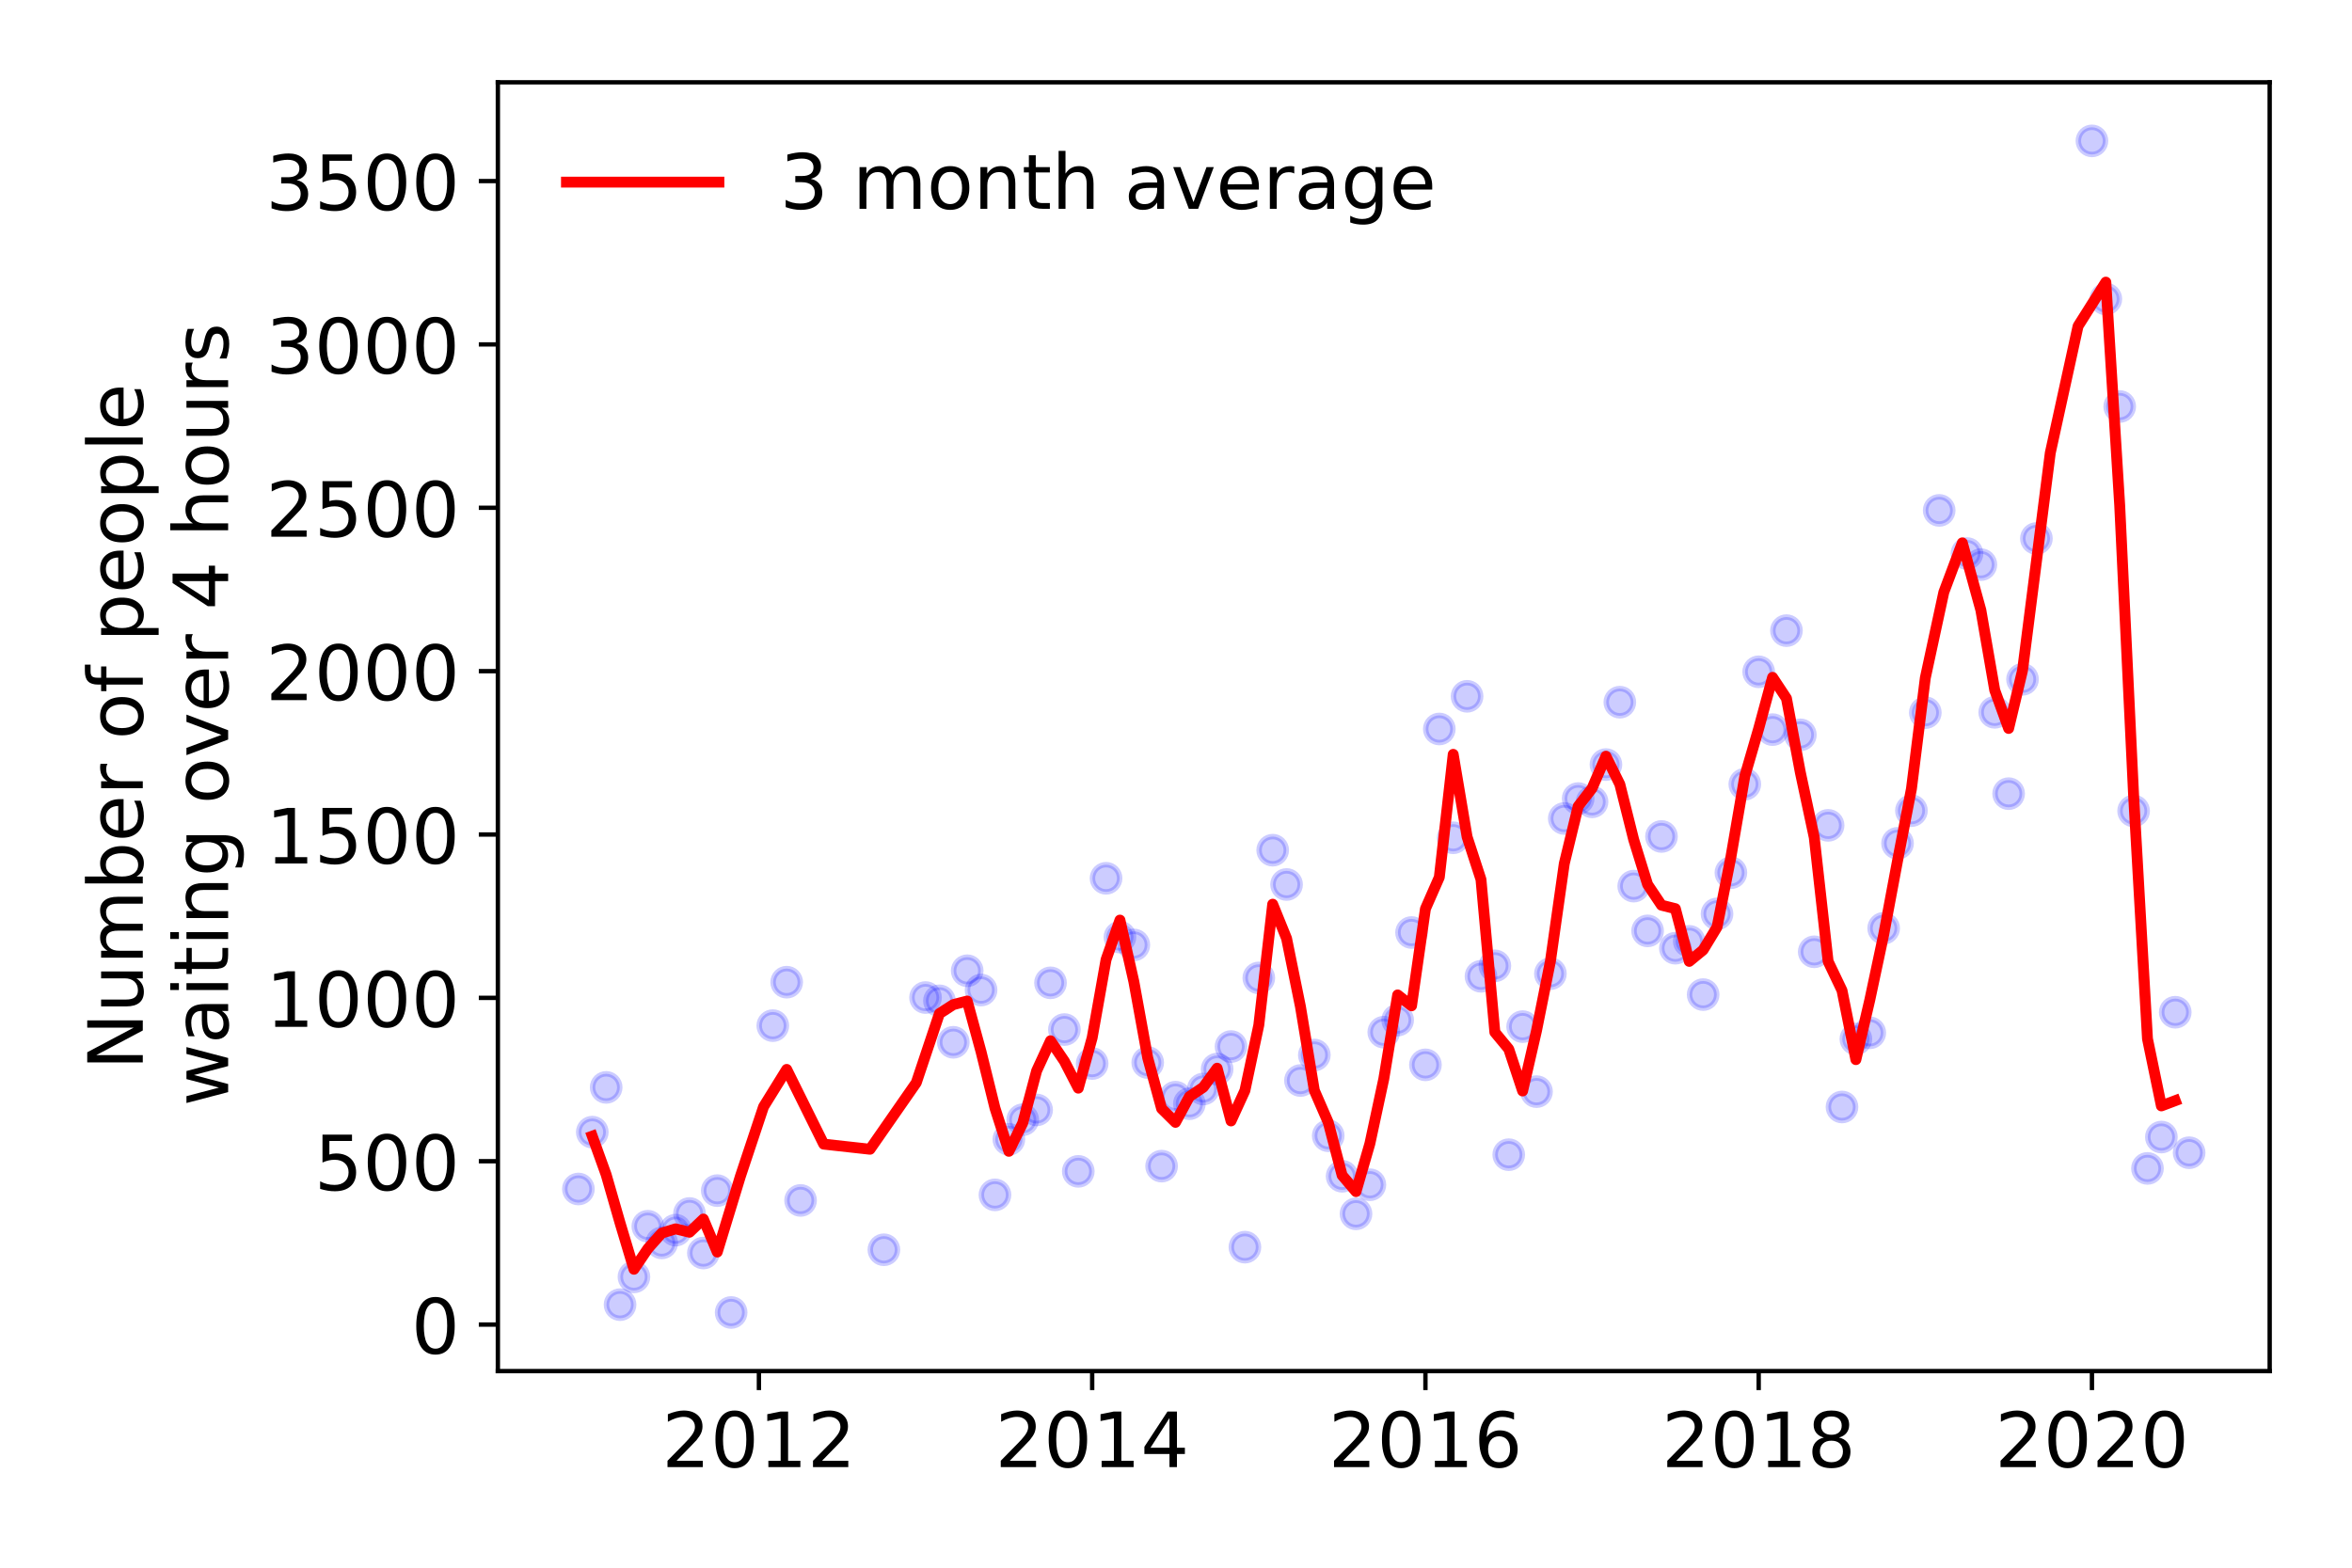 <?xml version="1.0" encoding="utf-8" standalone="no"?>
<!DOCTYPE svg PUBLIC "-//W3C//DTD SVG 1.1//EN"
  "http://www.w3.org/Graphics/SVG/1.1/DTD/svg11.dtd">
<!-- Created with matplotlib (https://matplotlib.org/) -->
<svg height="288pt" version="1.1" viewBox="0 0 432 288" width="432pt" xmlns="http://www.w3.org/2000/svg" xmlns:xlink="http://www.w3.org/1999/xlink">
 <defs>
  <style type="text/css">
*{stroke-linecap:butt;stroke-linejoin:round;}
  </style>
 </defs>
 <g id="figure_1">
  <g id="patch_1">
   <path d="M 0 288 
L 432 288 
L 432 0 
L 0 0 
z
" style="fill:#ffffff;"/>
  </g>
  <g id="axes_1">
   <g id="patch_2">
    <path d="M 91.445 251.88 
L 416.88 251.88 
L 416.88 15.12 
L 91.445 15.12 
z
" style="fill:#ffffff;"/>
   </g>
   <g id="matplotlib.axis_1">
    <g id="xtick_1">
     <g id="line2d_1">
      <defs>
       <path d="M 0 0 
L 0 3.5 
" id="m09057def21" style="stroke:#000000;stroke-width:0.8;"/>
      </defs>
      <g>
       <use style="stroke:#000000;stroke-width:0.8;" x="139.393" xlink:href="#m09057def21" y="251.88"/>
      </g>
     </g>
     <g id="text_1">
      <!-- 2012 -->
      <defs>
       <path d="M 19.188 8.297 
L 53.609 8.297 
L 53.609 0 
L 7.328 0 
L 7.328 8.297 
Q 12.938 14.109 22.625 23.891 
Q 32.328 33.688 34.812 36.531 
Q 39.547 41.844 41.422 45.531 
Q 43.312 49.219 43.312 52.781 
Q 43.312 58.594 39.234 62.25 
Q 35.156 65.922 28.609 65.922 
Q 23.969 65.922 18.812 64.312 
Q 13.672 62.703 7.812 59.422 
L 7.812 69.391 
Q 13.766 71.781 18.938 73 
Q 24.125 74.219 28.422 74.219 
Q 39.75 74.219 46.484 68.547 
Q 53.219 62.891 53.219 53.422 
Q 53.219 48.922 51.531 44.891 
Q 49.859 40.875 45.406 35.406 
Q 44.188 33.984 37.641 27.219 
Q 31.109 20.453 19.188 8.297 
z
" id="DejaVuSans-50"/>
       <path d="M 31.781 66.406 
Q 24.172 66.406 20.328 58.906 
Q 16.5 51.422 16.5 36.375 
Q 16.5 21.391 20.328 13.891 
Q 24.172 6.391 31.781 6.391 
Q 39.453 6.391 43.281 13.891 
Q 47.125 21.391 47.125 36.375 
Q 47.125 51.422 43.281 58.906 
Q 39.453 66.406 31.781 66.406 
z
M 31.781 74.219 
Q 44.047 74.219 50.516 64.516 
Q 56.984 54.828 56.984 36.375 
Q 56.984 17.969 50.516 8.266 
Q 44.047 -1.422 31.781 -1.422 
Q 19.531 -1.422 13.062 8.266 
Q 6.594 17.969 6.594 36.375 
Q 6.594 54.828 13.062 64.516 
Q 19.531 74.219 31.781 74.219 
z
" id="DejaVuSans-48"/>
       <path d="M 12.406 8.297 
L 28.516 8.297 
L 28.516 63.922 
L 10.984 60.406 
L 10.984 69.391 
L 28.422 72.906 
L 38.281 72.906 
L 38.281 8.297 
L 54.391 8.297 
L 54.391 0 
L 12.406 0 
z
" id="DejaVuSans-49"/>
      </defs>
      <g transform="translate(121.578 269.518)scale(0.14 -0.14)">
       <use xlink:href="#DejaVuSans-50"/>
       <use x="63.623" xlink:href="#DejaVuSans-48"/>
       <use x="127.246" xlink:href="#DejaVuSans-49"/>
       <use x="190.869" xlink:href="#DejaVuSans-50"/>
      </g>
     </g>
    </g>
    <g id="xtick_2">
     <g id="line2d_2">
      <g>
       <use style="stroke:#000000;stroke-width:0.8;" x="200.603" xlink:href="#m09057def21" y="251.88"/>
      </g>
     </g>
     <g id="text_2">
      <!-- 2014 -->
      <defs>
       <path d="M 37.797 64.312 
L 12.891 25.391 
L 37.797 25.391 
z
M 35.203 72.906 
L 47.609 72.906 
L 47.609 25.391 
L 58.016 25.391 
L 58.016 17.188 
L 47.609 17.188 
L 47.609 0 
L 37.797 0 
L 37.797 17.188 
L 4.891 17.188 
L 4.891 26.703 
z
" id="DejaVuSans-52"/>
      </defs>
      <g transform="translate(182.788 269.518)scale(0.14 -0.14)">
       <use xlink:href="#DejaVuSans-50"/>
       <use x="63.623" xlink:href="#DejaVuSans-48"/>
       <use x="127.246" xlink:href="#DejaVuSans-49"/>
       <use x="190.869" xlink:href="#DejaVuSans-52"/>
      </g>
     </g>
    </g>
    <g id="xtick_3">
     <g id="line2d_3">
      <g>
       <use style="stroke:#000000;stroke-width:0.8;" x="261.814" xlink:href="#m09057def21" y="251.88"/>
      </g>
     </g>
     <g id="text_3">
      <!-- 2016 -->
      <defs>
       <path d="M 33.016 40.375 
Q 26.375 40.375 22.484 35.828 
Q 18.609 31.297 18.609 23.391 
Q 18.609 15.531 22.484 10.953 
Q 26.375 6.391 33.016 6.391 
Q 39.656 6.391 43.531 10.953 
Q 47.406 15.531 47.406 23.391 
Q 47.406 31.297 43.531 35.828 
Q 39.656 40.375 33.016 40.375 
z
M 52.594 71.297 
L 52.594 62.312 
Q 48.875 64.062 45.094 64.984 
Q 41.312 65.922 37.594 65.922 
Q 27.828 65.922 22.672 59.328 
Q 17.531 52.734 16.797 39.406 
Q 19.672 43.656 24.016 45.922 
Q 28.375 48.188 33.594 48.188 
Q 44.578 48.188 50.953 41.516 
Q 57.328 34.859 57.328 23.391 
Q 57.328 12.156 50.688 5.359 
Q 44.047 -1.422 33.016 -1.422 
Q 20.359 -1.422 13.672 8.266 
Q 6.984 17.969 6.984 36.375 
Q 6.984 53.656 15.188 63.938 
Q 23.391 74.219 37.203 74.219 
Q 40.922 74.219 44.703 73.484 
Q 48.484 72.75 52.594 71.297 
z
" id="DejaVuSans-54"/>
      </defs>
      <g transform="translate(243.999 269.518)scale(0.14 -0.14)">
       <use xlink:href="#DejaVuSans-50"/>
       <use x="63.623" xlink:href="#DejaVuSans-48"/>
       <use x="127.246" xlink:href="#DejaVuSans-49"/>
       <use x="190.869" xlink:href="#DejaVuSans-54"/>
      </g>
     </g>
    </g>
    <g id="xtick_4">
     <g id="line2d_4">
      <g>
       <use style="stroke:#000000;stroke-width:0.8;" x="323.024" xlink:href="#m09057def21" y="251.88"/>
      </g>
     </g>
     <g id="text_4">
      <!-- 2018 -->
      <defs>
       <path d="M 31.781 34.625 
Q 24.75 34.625 20.719 30.859 
Q 16.703 27.094 16.703 20.516 
Q 16.703 13.922 20.719 10.156 
Q 24.75 6.391 31.781 6.391 
Q 38.812 6.391 42.859 10.172 
Q 46.922 13.969 46.922 20.516 
Q 46.922 27.094 42.891 30.859 
Q 38.875 34.625 31.781 34.625 
z
M 21.922 38.812 
Q 15.578 40.375 12.031 44.719 
Q 8.5 49.078 8.5 55.328 
Q 8.5 64.062 14.719 69.141 
Q 20.953 74.219 31.781 74.219 
Q 42.672 74.219 48.875 69.141 
Q 55.078 64.062 55.078 55.328 
Q 55.078 49.078 51.531 44.719 
Q 48 40.375 41.703 38.812 
Q 48.828 37.156 52.797 32.312 
Q 56.781 27.484 56.781 20.516 
Q 56.781 9.906 50.312 4.234 
Q 43.844 -1.422 31.781 -1.422 
Q 19.734 -1.422 13.25 4.234 
Q 6.781 9.906 6.781 20.516 
Q 6.781 27.484 10.781 32.312 
Q 14.797 37.156 21.922 38.812 
z
M 18.312 54.391 
Q 18.312 48.734 21.844 45.562 
Q 25.391 42.391 31.781 42.391 
Q 38.141 42.391 41.719 45.562 
Q 45.312 48.734 45.312 54.391 
Q 45.312 60.062 41.719 63.234 
Q 38.141 66.406 31.781 66.406 
Q 25.391 66.406 21.844 63.234 
Q 18.312 60.062 18.312 54.391 
z
" id="DejaVuSans-56"/>
      </defs>
      <g transform="translate(305.209 269.518)scale(0.14 -0.14)">
       <use xlink:href="#DejaVuSans-50"/>
       <use x="63.623" xlink:href="#DejaVuSans-48"/>
       <use x="127.246" xlink:href="#DejaVuSans-49"/>
       <use x="190.869" xlink:href="#DejaVuSans-56"/>
      </g>
     </g>
    </g>
    <g id="xtick_5">
     <g id="line2d_5">
      <g>
       <use style="stroke:#000000;stroke-width:0.8;" x="384.234" xlink:href="#m09057def21" y="251.88"/>
      </g>
     </g>
     <g id="text_5">
      <!-- 2020 -->
      <g transform="translate(366.419 269.518)scale(0.14 -0.14)">
       <use xlink:href="#DejaVuSans-50"/>
       <use x="63.623" xlink:href="#DejaVuSans-48"/>
       <use x="127.246" xlink:href="#DejaVuSans-50"/>
       <use x="190.869" xlink:href="#DejaVuSans-48"/>
      </g>
     </g>
    </g>
   </g>
   <g id="matplotlib.axis_2">
    <g id="ytick_1">
     <g id="line2d_6">
      <defs>
       <path d="M 0 0 
L -3.5 0 
" id="mb4d9d65753" style="stroke:#000000;stroke-width:0.8;"/>
      </defs>
      <g>
       <use style="stroke:#000000;stroke-width:0.8;" x="91.445" xlink:href="#mb4d9d65753" y="243.339"/>
      </g>
     </g>
     <g id="text_6">
      <!-- 0 -->
      <g transform="translate(75.537 248.658)scale(0.14 -0.14)">
       <use xlink:href="#DejaVuSans-48"/>
      </g>
     </g>
    </g>
    <g id="ytick_2">
     <g id="line2d_7">
      <g>
       <use style="stroke:#000000;stroke-width:0.8;" x="91.445" xlink:href="#mb4d9d65753" y="213.328"/>
      </g>
     </g>
     <g id="text_7">
      <!-- 500 -->
      <defs>
       <path d="M 10.797 72.906 
L 49.516 72.906 
L 49.516 64.594 
L 19.828 64.594 
L 19.828 46.734 
Q 21.969 47.469 24.109 47.828 
Q 26.266 48.188 28.422 48.188 
Q 40.625 48.188 47.75 41.5 
Q 54.891 34.812 54.891 23.391 
Q 54.891 11.625 47.562 5.094 
Q 40.234 -1.422 26.906 -1.422 
Q 22.312 -1.422 17.547 -0.641 
Q 12.797 0.141 7.719 1.703 
L 7.719 11.625 
Q 12.109 9.234 16.797 8.062 
Q 21.484 6.891 26.703 6.891 
Q 35.156 6.891 40.078 11.328 
Q 45.016 15.766 45.016 23.391 
Q 45.016 31 40.078 35.438 
Q 35.156 39.891 26.703 39.891 
Q 22.75 39.891 18.812 39.016 
Q 14.891 38.141 10.797 36.281 
z
" id="DejaVuSans-53"/>
      </defs>
      <g transform="translate(57.722 218.647)scale(0.14 -0.14)">
       <use xlink:href="#DejaVuSans-53"/>
       <use x="63.623" xlink:href="#DejaVuSans-48"/>
       <use x="127.246" xlink:href="#DejaVuSans-48"/>
      </g>
     </g>
    </g>
    <g id="ytick_3">
     <g id="line2d_8">
      <g>
       <use style="stroke:#000000;stroke-width:0.8;" x="91.445" xlink:href="#mb4d9d65753" y="183.318"/>
      </g>
     </g>
     <g id="text_8">
      <!-- 1000 -->
      <g transform="translate(48.815 188.637)scale(0.14 -0.14)">
       <use xlink:href="#DejaVuSans-49"/>
       <use x="63.623" xlink:href="#DejaVuSans-48"/>
       <use x="127.246" xlink:href="#DejaVuSans-48"/>
       <use x="190.869" xlink:href="#DejaVuSans-48"/>
      </g>
     </g>
    </g>
    <g id="ytick_4">
     <g id="line2d_9">
      <g>
       <use style="stroke:#000000;stroke-width:0.8;" x="91.445" xlink:href="#mb4d9d65753" y="153.307"/>
      </g>
     </g>
     <g id="text_9">
      <!-- 1500 -->
      <g transform="translate(48.815 158.626)scale(0.14 -0.14)">
       <use xlink:href="#DejaVuSans-49"/>
       <use x="63.623" xlink:href="#DejaVuSans-53"/>
       <use x="127.246" xlink:href="#DejaVuSans-48"/>
       <use x="190.869" xlink:href="#DejaVuSans-48"/>
      </g>
     </g>
    </g>
    <g id="ytick_5">
     <g id="line2d_10">
      <g>
       <use style="stroke:#000000;stroke-width:0.8;" x="91.445" xlink:href="#mb4d9d65753" y="123.296"/>
      </g>
     </g>
     <g id="text_10">
      <!-- 2000 -->
      <g transform="translate(48.815 128.615)scale(0.14 -0.14)">
       <use xlink:href="#DejaVuSans-50"/>
       <use x="63.623" xlink:href="#DejaVuSans-48"/>
       <use x="127.246" xlink:href="#DejaVuSans-48"/>
       <use x="190.869" xlink:href="#DejaVuSans-48"/>
      </g>
     </g>
    </g>
    <g id="ytick_6">
     <g id="line2d_11">
      <g>
       <use style="stroke:#000000;stroke-width:0.8;" x="91.445" xlink:href="#mb4d9d65753" y="93.286"/>
      </g>
     </g>
     <g id="text_11">
      <!-- 2500 -->
      <g transform="translate(48.815 98.605)scale(0.14 -0.14)">
       <use xlink:href="#DejaVuSans-50"/>
       <use x="63.623" xlink:href="#DejaVuSans-53"/>
       <use x="127.246" xlink:href="#DejaVuSans-48"/>
       <use x="190.869" xlink:href="#DejaVuSans-48"/>
      </g>
     </g>
    </g>
    <g id="ytick_7">
     <g id="line2d_12">
      <g>
       <use style="stroke:#000000;stroke-width:0.8;" x="91.445" xlink:href="#mb4d9d65753" y="63.275"/>
      </g>
     </g>
     <g id="text_12">
      <!-- 3000 -->
      <defs>
       <path d="M 40.578 39.312 
Q 47.656 37.797 51.625 33 
Q 55.609 28.219 55.609 21.188 
Q 55.609 10.406 48.188 4.484 
Q 40.766 -1.422 27.094 -1.422 
Q 22.516 -1.422 17.656 -0.516 
Q 12.797 0.391 7.625 2.203 
L 7.625 11.719 
Q 11.719 9.328 16.594 8.109 
Q 21.484 6.891 26.812 6.891 
Q 36.078 6.891 40.938 10.547 
Q 45.797 14.203 45.797 21.188 
Q 45.797 27.641 41.281 31.266 
Q 36.766 34.906 28.719 34.906 
L 20.219 34.906 
L 20.219 43.016 
L 29.109 43.016 
Q 36.375 43.016 40.234 45.922 
Q 44.094 48.828 44.094 54.297 
Q 44.094 59.906 40.109 62.906 
Q 36.141 65.922 28.719 65.922 
Q 24.656 65.922 20.016 65.031 
Q 15.375 64.156 9.812 62.312 
L 9.812 71.094 
Q 15.438 72.656 20.344 73.438 
Q 25.25 74.219 29.594 74.219 
Q 40.828 74.219 47.359 69.109 
Q 53.906 64.016 53.906 55.328 
Q 53.906 49.266 50.438 45.094 
Q 46.969 40.922 40.578 39.312 
z
" id="DejaVuSans-51"/>
      </defs>
      <g transform="translate(48.815 68.594)scale(0.14 -0.14)">
       <use xlink:href="#DejaVuSans-51"/>
       <use x="63.623" xlink:href="#DejaVuSans-48"/>
       <use x="127.246" xlink:href="#DejaVuSans-48"/>
       <use x="190.869" xlink:href="#DejaVuSans-48"/>
      </g>
     </g>
    </g>
    <g id="ytick_8">
     <g id="line2d_13">
      <g>
       <use style="stroke:#000000;stroke-width:0.8;" x="91.445" xlink:href="#mb4d9d65753" y="33.264"/>
      </g>
     </g>
     <g id="text_13">
      <!-- 3500 -->
      <g transform="translate(48.815 38.583)scale(0.14 -0.14)">
       <use xlink:href="#DejaVuSans-51"/>
       <use x="63.623" xlink:href="#DejaVuSans-53"/>
       <use x="127.246" xlink:href="#DejaVuSans-48"/>
       <use x="190.869" xlink:href="#DejaVuSans-48"/>
      </g>
     </g>
    </g>
    <g id="text_14">
     <!-- Number of people -->
     <defs>
      <path d="M 9.812 72.906 
L 23.094 72.906 
L 55.422 11.922 
L 55.422 72.906 
L 64.984 72.906 
L 64.984 0 
L 51.703 0 
L 19.391 60.984 
L 19.391 0 
L 9.812 0 
z
" id="DejaVuSans-78"/>
      <path d="M 8.5 21.578 
L 8.5 54.688 
L 17.484 54.688 
L 17.484 21.922 
Q 17.484 14.156 20.5 10.266 
Q 23.531 6.391 29.594 6.391 
Q 36.859 6.391 41.078 11.031 
Q 45.312 15.672 45.312 23.688 
L 45.312 54.688 
L 54.297 54.688 
L 54.297 0 
L 45.312 0 
L 45.312 8.406 
Q 42.047 3.422 37.719 1 
Q 33.406 -1.422 27.688 -1.422 
Q 18.266 -1.422 13.375 4.438 
Q 8.5 10.297 8.5 21.578 
z
M 31.109 56 
z
" id="DejaVuSans-117"/>
      <path d="M 52 44.188 
Q 55.375 50.25 60.062 53.125 
Q 64.75 56 71.094 56 
Q 79.641 56 84.281 50.016 
Q 88.922 44.047 88.922 33.016 
L 88.922 0 
L 79.891 0 
L 79.891 32.719 
Q 79.891 40.578 77.094 44.375 
Q 74.312 48.188 68.609 48.188 
Q 61.625 48.188 57.562 43.547 
Q 53.516 38.922 53.516 30.906 
L 53.516 0 
L 44.484 0 
L 44.484 32.719 
Q 44.484 40.625 41.703 44.406 
Q 38.922 48.188 33.109 48.188 
Q 26.219 48.188 22.156 43.531 
Q 18.109 38.875 18.109 30.906 
L 18.109 0 
L 9.078 0 
L 9.078 54.688 
L 18.109 54.688 
L 18.109 46.188 
Q 21.188 51.219 25.484 53.609 
Q 29.781 56 35.688 56 
Q 41.656 56 45.828 52.969 
Q 50 49.953 52 44.188 
z
" id="DejaVuSans-109"/>
      <path d="M 48.688 27.297 
Q 48.688 37.203 44.609 42.844 
Q 40.531 48.484 33.406 48.484 
Q 26.266 48.484 22.188 42.844 
Q 18.109 37.203 18.109 27.297 
Q 18.109 17.391 22.188 11.75 
Q 26.266 6.109 33.406 6.109 
Q 40.531 6.109 44.609 11.75 
Q 48.688 17.391 48.688 27.297 
z
M 18.109 46.391 
Q 20.953 51.266 25.266 53.625 
Q 29.594 56 35.594 56 
Q 45.562 56 51.781 48.094 
Q 58.016 40.188 58.016 27.297 
Q 58.016 14.406 51.781 6.484 
Q 45.562 -1.422 35.594 -1.422 
Q 29.594 -1.422 25.266 0.953 
Q 20.953 3.328 18.109 8.203 
L 18.109 0 
L 9.078 0 
L 9.078 75.984 
L 18.109 75.984 
z
" id="DejaVuSans-98"/>
      <path d="M 56.203 29.594 
L 56.203 25.203 
L 14.891 25.203 
Q 15.484 15.922 20.484 11.062 
Q 25.484 6.203 34.422 6.203 
Q 39.594 6.203 44.453 7.469 
Q 49.312 8.734 54.109 11.281 
L 54.109 2.781 
Q 49.266 0.734 44.188 -0.344 
Q 39.109 -1.422 33.891 -1.422 
Q 20.797 -1.422 13.156 6.188 
Q 5.516 13.812 5.516 26.812 
Q 5.516 40.234 12.766 48.109 
Q 20.016 56 32.328 56 
Q 43.359 56 49.781 48.891 
Q 56.203 41.797 56.203 29.594 
z
M 47.219 32.234 
Q 47.125 39.594 43.094 43.984 
Q 39.062 48.391 32.422 48.391 
Q 24.906 48.391 20.391 44.141 
Q 15.875 39.891 15.188 32.172 
z
" id="DejaVuSans-101"/>
      <path d="M 41.109 46.297 
Q 39.594 47.172 37.812 47.578 
Q 36.031 48 33.891 48 
Q 26.266 48 22.188 43.047 
Q 18.109 38.094 18.109 28.812 
L 18.109 0 
L 9.078 0 
L 9.078 54.688 
L 18.109 54.688 
L 18.109 46.188 
Q 20.953 51.172 25.484 53.578 
Q 30.031 56 36.531 56 
Q 37.453 56 38.578 55.875 
Q 39.703 55.766 41.062 55.516 
z
" id="DejaVuSans-114"/>
      <path id="DejaVuSans-32"/>
      <path d="M 30.609 48.391 
Q 23.391 48.391 19.188 42.75 
Q 14.984 37.109 14.984 27.297 
Q 14.984 17.484 19.156 11.844 
Q 23.344 6.203 30.609 6.203 
Q 37.797 6.203 41.984 11.859 
Q 46.188 17.531 46.188 27.297 
Q 46.188 37.016 41.984 42.703 
Q 37.797 48.391 30.609 48.391 
z
M 30.609 56 
Q 42.328 56 49.016 48.375 
Q 55.719 40.766 55.719 27.297 
Q 55.719 13.875 49.016 6.219 
Q 42.328 -1.422 30.609 -1.422 
Q 18.844 -1.422 12.172 6.219 
Q 5.516 13.875 5.516 27.297 
Q 5.516 40.766 12.172 48.375 
Q 18.844 56 30.609 56 
z
" id="DejaVuSans-111"/>
      <path d="M 37.109 75.984 
L 37.109 68.5 
L 28.516 68.5 
Q 23.688 68.5 21.797 66.547 
Q 19.922 64.594 19.922 59.516 
L 19.922 54.688 
L 34.719 54.688 
L 34.719 47.703 
L 19.922 47.703 
L 19.922 0 
L 10.891 0 
L 10.891 47.703 
L 2.297 47.703 
L 2.297 54.688 
L 10.891 54.688 
L 10.891 58.5 
Q 10.891 67.625 15.141 71.797 
Q 19.391 75.984 28.609 75.984 
z
" id="DejaVuSans-102"/>
      <path d="M 18.109 8.203 
L 18.109 -20.797 
L 9.078 -20.797 
L 9.078 54.688 
L 18.109 54.688 
L 18.109 46.391 
Q 20.953 51.266 25.266 53.625 
Q 29.594 56 35.594 56 
Q 45.562 56 51.781 48.094 
Q 58.016 40.188 58.016 27.297 
Q 58.016 14.406 51.781 6.484 
Q 45.562 -1.422 35.594 -1.422 
Q 29.594 -1.422 25.266 0.953 
Q 20.953 3.328 18.109 8.203 
z
M 48.688 27.297 
Q 48.688 37.203 44.609 42.844 
Q 40.531 48.484 33.406 48.484 
Q 26.266 48.484 22.188 42.844 
Q 18.109 37.203 18.109 27.297 
Q 18.109 17.391 22.188 11.75 
Q 26.266 6.109 33.406 6.109 
Q 40.531 6.109 44.609 11.75 
Q 48.688 17.391 48.688 27.297 
z
" id="DejaVuSans-112"/>
      <path d="M 9.422 75.984 
L 18.406 75.984 
L 18.406 0 
L 9.422 0 
z
" id="DejaVuSans-108"/>
     </defs>
     <g transform="translate(26.227 196.547)rotate(-90)scale(0.14 -0.14)">
      <use xlink:href="#DejaVuSans-78"/>
      <use x="74.805" xlink:href="#DejaVuSans-117"/>
      <use x="138.184" xlink:href="#DejaVuSans-109"/>
      <use x="235.596" xlink:href="#DejaVuSans-98"/>
      <use x="299.072" xlink:href="#DejaVuSans-101"/>
      <use x="360.596" xlink:href="#DejaVuSans-114"/>
      <use x="401.709" xlink:href="#DejaVuSans-32"/>
      <use x="433.496" xlink:href="#DejaVuSans-111"/>
      <use x="494.678" xlink:href="#DejaVuSans-102"/>
      <use x="529.883" xlink:href="#DejaVuSans-32"/>
      <use x="561.67" xlink:href="#DejaVuSans-112"/>
      <use x="625.146" xlink:href="#DejaVuSans-101"/>
      <use x="686.67" xlink:href="#DejaVuSans-111"/>
      <use x="747.852" xlink:href="#DejaVuSans-112"/>
      <use x="811.328" xlink:href="#DejaVuSans-108"/>
      <use x="839.111" xlink:href="#DejaVuSans-101"/>
     </g>
     <!--  waiting over 4 hours -->
     <defs>
      <path d="M 4.203 54.688 
L 13.188 54.688 
L 24.422 12.016 
L 35.594 54.688 
L 46.188 54.688 
L 57.422 12.016 
L 68.609 54.688 
L 77.594 54.688 
L 63.281 0 
L 52.688 0 
L 40.922 44.828 
L 29.109 0 
L 18.5 0 
z
" id="DejaVuSans-119"/>
      <path d="M 34.281 27.484 
Q 23.391 27.484 19.188 25 
Q 14.984 22.516 14.984 16.5 
Q 14.984 11.719 18.141 8.906 
Q 21.297 6.109 26.703 6.109 
Q 34.188 6.109 38.703 11.406 
Q 43.219 16.703 43.219 25.484 
L 43.219 27.484 
z
M 52.203 31.203 
L 52.203 0 
L 43.219 0 
L 43.219 8.297 
Q 40.141 3.328 35.547 0.953 
Q 30.953 -1.422 24.312 -1.422 
Q 15.922 -1.422 10.953 3.297 
Q 6 8.016 6 15.922 
Q 6 25.141 12.172 29.828 
Q 18.359 34.516 30.609 34.516 
L 43.219 34.516 
L 43.219 35.406 
Q 43.219 41.609 39.141 45 
Q 35.062 48.391 27.688 48.391 
Q 23 48.391 18.547 47.266 
Q 14.109 46.141 10.016 43.891 
L 10.016 52.203 
Q 14.938 54.109 19.578 55.047 
Q 24.219 56 28.609 56 
Q 40.484 56 46.344 49.844 
Q 52.203 43.703 52.203 31.203 
z
" id="DejaVuSans-97"/>
      <path d="M 9.422 54.688 
L 18.406 54.688 
L 18.406 0 
L 9.422 0 
z
M 9.422 75.984 
L 18.406 75.984 
L 18.406 64.594 
L 9.422 64.594 
z
" id="DejaVuSans-105"/>
      <path d="M 18.312 70.219 
L 18.312 54.688 
L 36.812 54.688 
L 36.812 47.703 
L 18.312 47.703 
L 18.312 18.016 
Q 18.312 11.328 20.141 9.422 
Q 21.969 7.516 27.594 7.516 
L 36.812 7.516 
L 36.812 0 
L 27.594 0 
Q 17.188 0 13.234 3.875 
Q 9.281 7.766 9.281 18.016 
L 9.281 47.703 
L 2.688 47.703 
L 2.688 54.688 
L 9.281 54.688 
L 9.281 70.219 
z
" id="DejaVuSans-116"/>
      <path d="M 54.891 33.016 
L 54.891 0 
L 45.906 0 
L 45.906 32.719 
Q 45.906 40.484 42.875 44.328 
Q 39.844 48.188 33.797 48.188 
Q 26.516 48.188 22.312 43.547 
Q 18.109 38.922 18.109 30.906 
L 18.109 0 
L 9.078 0 
L 9.078 54.688 
L 18.109 54.688 
L 18.109 46.188 
Q 21.344 51.125 25.703 53.562 
Q 30.078 56 35.797 56 
Q 45.219 56 50.047 50.172 
Q 54.891 44.344 54.891 33.016 
z
" id="DejaVuSans-110"/>
      <path d="M 45.406 27.984 
Q 45.406 37.75 41.375 43.109 
Q 37.359 48.484 30.078 48.484 
Q 22.859 48.484 18.828 43.109 
Q 14.797 37.75 14.797 27.984 
Q 14.797 18.266 18.828 12.891 
Q 22.859 7.516 30.078 7.516 
Q 37.359 7.516 41.375 12.891 
Q 45.406 18.266 45.406 27.984 
z
M 54.391 6.781 
Q 54.391 -7.172 48.188 -13.984 
Q 42 -20.797 29.203 -20.797 
Q 24.469 -20.797 20.266 -20.094 
Q 16.062 -19.391 12.109 -17.922 
L 12.109 -9.188 
Q 16.062 -11.328 19.922 -12.344 
Q 23.781 -13.375 27.781 -13.375 
Q 36.625 -13.375 41.016 -8.766 
Q 45.406 -4.156 45.406 5.172 
L 45.406 9.625 
Q 42.625 4.781 38.281 2.391 
Q 33.938 0 27.875 0 
Q 17.828 0 11.672 7.656 
Q 5.516 15.328 5.516 27.984 
Q 5.516 40.672 11.672 48.328 
Q 17.828 56 27.875 56 
Q 33.938 56 38.281 53.609 
Q 42.625 51.219 45.406 46.391 
L 45.406 54.688 
L 54.391 54.688 
z
" id="DejaVuSans-103"/>
      <path d="M 2.984 54.688 
L 12.5 54.688 
L 29.594 8.797 
L 46.688 54.688 
L 56.203 54.688 
L 35.688 0 
L 23.484 0 
z
" id="DejaVuSans-118"/>
      <path d="M 54.891 33.016 
L 54.891 0 
L 45.906 0 
L 45.906 32.719 
Q 45.906 40.484 42.875 44.328 
Q 39.844 48.188 33.797 48.188 
Q 26.516 48.188 22.312 43.547 
Q 18.109 38.922 18.109 30.906 
L 18.109 0 
L 9.078 0 
L 9.078 75.984 
L 18.109 75.984 
L 18.109 46.188 
Q 21.344 51.125 25.703 53.562 
Q 30.078 56 35.797 56 
Q 45.219 56 50.047 50.172 
Q 54.891 44.344 54.891 33.016 
z
" id="DejaVuSans-104"/>
      <path d="M 44.281 53.078 
L 44.281 44.578 
Q 40.484 46.531 36.375 47.5 
Q 32.281 48.484 27.875 48.484 
Q 21.188 48.484 17.844 46.438 
Q 14.5 44.391 14.5 40.281 
Q 14.5 37.156 16.891 35.375 
Q 19.281 33.594 26.516 31.984 
L 29.594 31.297 
Q 39.156 29.25 43.188 25.516 
Q 47.219 21.781 47.219 15.094 
Q 47.219 7.469 41.188 3.016 
Q 35.156 -1.422 24.609 -1.422 
Q 20.219 -1.422 15.453 -0.562 
Q 10.688 0.297 5.422 2 
L 5.422 11.281 
Q 10.406 8.688 15.234 7.391 
Q 20.062 6.109 24.812 6.109 
Q 31.156 6.109 34.562 8.281 
Q 37.984 10.453 37.984 14.406 
Q 37.984 18.062 35.516 20.016 
Q 33.062 21.969 24.703 23.781 
L 21.578 24.516 
Q 13.234 26.266 9.516 29.906 
Q 5.812 33.547 5.812 39.891 
Q 5.812 47.609 11.281 51.797 
Q 16.75 56 26.812 56 
Q 31.781 56 36.172 55.266 
Q 40.578 54.547 44.281 53.078 
z
" id="DejaVuSans-115"/>
     </defs>
     <g transform="translate(41.903 207.672)rotate(-90)scale(0.14 -0.14)">
      <use xlink:href="#DejaVuSans-32"/>
      <use x="31.787" xlink:href="#DejaVuSans-119"/>
      <use x="113.574" xlink:href="#DejaVuSans-97"/>
      <use x="174.854" xlink:href="#DejaVuSans-105"/>
      <use x="202.637" xlink:href="#DejaVuSans-116"/>
      <use x="241.846" xlink:href="#DejaVuSans-105"/>
      <use x="269.629" xlink:href="#DejaVuSans-110"/>
      <use x="333.008" xlink:href="#DejaVuSans-103"/>
      <use x="396.484" xlink:href="#DejaVuSans-32"/>
      <use x="428.271" xlink:href="#DejaVuSans-111"/>
      <use x="489.453" xlink:href="#DejaVuSans-118"/>
      <use x="548.633" xlink:href="#DejaVuSans-101"/>
      <use x="610.156" xlink:href="#DejaVuSans-114"/>
      <use x="651.27" xlink:href="#DejaVuSans-32"/>
      <use x="683.057" xlink:href="#DejaVuSans-52"/>
      <use x="746.68" xlink:href="#DejaVuSans-32"/>
      <use x="778.467" xlink:href="#DejaVuSans-104"/>
      <use x="841.846" xlink:href="#DejaVuSans-111"/>
      <use x="903.027" xlink:href="#DejaVuSans-117"/>
      <use x="966.406" xlink:href="#DejaVuSans-114"/>
      <use x="1007.52" xlink:href="#DejaVuSans-115"/>
     </g>
    </g>
   </g>
   <g id="line2d_14">
    <defs>
     <path d="M 0 2.5 
C 0.663 2.5 1.299 2.237 1.768 1.768 
C 2.237 1.299 2.5 0.663 2.5 0 
C 2.5 -0.663 2.237 -1.299 1.768 -1.768 
C 1.299 -2.237 0.663 -2.5 0 -2.5 
C -0.663 -2.5 -1.299 -2.237 -1.768 -1.768 
C -2.237 -1.299 -2.5 -0.663 -2.5 0 
C -2.5 0.663 -2.237 1.299 -1.768 1.768 
C -1.299 2.237 -0.663 2.5 0 2.5 
z
" id="m184ca74006" style="stroke:#0000ff;stroke-opacity:0.2;"/>
    </defs>
    <g clip-path="url(#pb673a10b0c)">
     <use style="fill:#0000ff;fill-opacity:0.2;stroke:#0000ff;stroke-opacity:0.2;" x="402.087" xlink:href="#m184ca74006" y="211.768"/>
     <use style="fill:#0000ff;fill-opacity:0.2;stroke:#0000ff;stroke-opacity:0.2;" x="399.537" xlink:href="#m184ca74006" y="185.959"/>
     <use style="fill:#0000ff;fill-opacity:0.2;stroke:#0000ff;stroke-opacity:0.2;" x="396.987" xlink:href="#m184ca74006" y="208.887"/>
     <use style="fill:#0000ff;fill-opacity:0.2;stroke:#0000ff;stroke-opacity:0.2;" x="394.436" xlink:href="#m184ca74006" y="214.649"/>
     <use style="fill:#0000ff;fill-opacity:0.2;stroke:#0000ff;stroke-opacity:0.2;" x="391.886" xlink:href="#m184ca74006" y="148.985"/>
     <use style="fill:#0000ff;fill-opacity:0.2;stroke:#0000ff;stroke-opacity:0.2;" x="389.335" xlink:href="#m184ca74006" y="74.679"/>
     <use style="fill:#0000ff;fill-opacity:0.2;stroke:#0000ff;stroke-opacity:0.2;" x="386.785" xlink:href="#m184ca74006" y="54.932"/>
     <use style="fill:#0000ff;fill-opacity:0.2;stroke:#0000ff;stroke-opacity:0.2;" x="384.234" xlink:href="#m184ca74006" y="25.882"/>
     <use style="fill:#0000ff;fill-opacity:0.2;stroke:#0000ff;stroke-opacity:0.2;" x="374.033" xlink:href="#m184ca74006" y="98.928"/>
     <use style="fill:#0000ff;fill-opacity:0.2;stroke:#0000ff;stroke-opacity:0.2;" x="371.482" xlink:href="#m184ca74006" y="124.797"/>
     <use style="fill:#0000ff;fill-opacity:0.2;stroke:#0000ff;stroke-opacity:0.2;" x="368.932" xlink:href="#m184ca74006" y="145.804"/>
     <use style="fill:#0000ff;fill-opacity:0.2;stroke:#0000ff;stroke-opacity:0.2;" x="366.381" xlink:href="#m184ca74006" y="130.859"/>
     <use style="fill:#0000ff;fill-opacity:0.2;stroke:#0000ff;stroke-opacity:0.2;" x="363.831" xlink:href="#m184ca74006" y="103.729"/>
     <use style="fill:#0000ff;fill-opacity:0.2;stroke:#0000ff;stroke-opacity:0.2;" x="361.281" xlink:href="#m184ca74006" y="101.689"/>
     <use style="fill:#0000ff;fill-opacity:0.2;stroke:#0000ff;stroke-opacity:0.2;" x="356.18" xlink:href="#m184ca74006" y="93.766"/>
     <use style="fill:#0000ff;fill-opacity:0.2;stroke:#0000ff;stroke-opacity:0.2;" x="353.629" xlink:href="#m184ca74006" y="130.919"/>
     <use style="fill:#0000ff;fill-opacity:0.2;stroke:#0000ff;stroke-opacity:0.2;" x="351.079" xlink:href="#m184ca74006" y="148.925"/>
     <use style="fill:#0000ff;fill-opacity:0.2;stroke:#0000ff;stroke-opacity:0.2;" x="348.528" xlink:href="#m184ca74006" y="154.928"/>
     <use style="fill:#0000ff;fill-opacity:0.2;stroke:#0000ff;stroke-opacity:0.2;" x="345.978" xlink:href="#m184ca74006" y="170.533"/>
     <use style="fill:#0000ff;fill-opacity:0.2;stroke:#0000ff;stroke-opacity:0.2;" x="343.428" xlink:href="#m184ca74006" y="189.74"/>
     <use style="fill:#0000ff;fill-opacity:0.2;stroke:#0000ff;stroke-opacity:0.2;" x="340.877" xlink:href="#m184ca74006" y="190.88"/>
     <use style="fill:#0000ff;fill-opacity:0.2;stroke:#0000ff;stroke-opacity:0.2;" x="338.327" xlink:href="#m184ca74006" y="203.365"/>
     <use style="fill:#0000ff;fill-opacity:0.2;stroke:#0000ff;stroke-opacity:0.2;" x="335.776" xlink:href="#m184ca74006" y="151.626"/>
     <use style="fill:#0000ff;fill-opacity:0.2;stroke:#0000ff;stroke-opacity:0.2;" x="333.226" xlink:href="#m184ca74006" y="174.855"/>
     <use style="fill:#0000ff;fill-opacity:0.2;stroke:#0000ff;stroke-opacity:0.2;" x="330.675" xlink:href="#m184ca74006" y="135.001"/>
     <use style="fill:#0000ff;fill-opacity:0.2;stroke:#0000ff;stroke-opacity:0.2;" x="328.125" xlink:href="#m184ca74006" y="115.854"/>
     <use style="fill:#0000ff;fill-opacity:0.2;stroke:#0000ff;stroke-opacity:0.2;" x="325.575" xlink:href="#m184ca74006" y="134.04"/>
     <use style="fill:#0000ff;fill-opacity:0.2;stroke:#0000ff;stroke-opacity:0.2;" x="323.024" xlink:href="#m184ca74006" y="123.416"/>
     <use style="fill:#0000ff;fill-opacity:0.2;stroke:#0000ff;stroke-opacity:0.2;" x="320.474" xlink:href="#m184ca74006" y="144.064"/>
     <use style="fill:#0000ff;fill-opacity:0.2;stroke:#0000ff;stroke-opacity:0.2;" x="317.923" xlink:href="#m184ca74006" y="160.33"/>
     <use style="fill:#0000ff;fill-opacity:0.2;stroke:#0000ff;stroke-opacity:0.2;" x="315.373" xlink:href="#m184ca74006" y="167.892"/>
     <use style="fill:#0000ff;fill-opacity:0.2;stroke:#0000ff;stroke-opacity:0.2;" x="312.822" xlink:href="#m184ca74006" y="182.717"/>
     <use style="fill:#0000ff;fill-opacity:0.2;stroke:#0000ff;stroke-opacity:0.2;" x="310.272" xlink:href="#m184ca74006" y="172.934"/>
     <use style="fill:#0000ff;fill-opacity:0.2;stroke:#0000ff;stroke-opacity:0.2;" x="307.722" xlink:href="#m184ca74006" y="174.194"/>
     <use style="fill:#0000ff;fill-opacity:0.2;stroke:#0000ff;stroke-opacity:0.2;" x="305.171" xlink:href="#m184ca74006" y="153.667"/>
     <use style="fill:#0000ff;fill-opacity:0.2;stroke:#0000ff;stroke-opacity:0.2;" x="302.621" xlink:href="#m184ca74006" y="171.013"/>
     <use style="fill:#0000ff;fill-opacity:0.2;stroke:#0000ff;stroke-opacity:0.2;" x="300.07" xlink:href="#m184ca74006" y="162.79"/>
     <use style="fill:#0000ff;fill-opacity:0.2;stroke:#0000ff;stroke-opacity:0.2;" x="297.52" xlink:href="#m184ca74006" y="128.998"/>
     <use style="fill:#0000ff;fill-opacity:0.2;stroke:#0000ff;stroke-opacity:0.2;" x="294.969" xlink:href="#m184ca74006" y="140.462"/>
     <use style="fill:#0000ff;fill-opacity:0.2;stroke:#0000ff;stroke-opacity:0.2;" x="292.419" xlink:href="#m184ca74006" y="147.305"/>
     <use style="fill:#0000ff;fill-opacity:0.2;stroke:#0000ff;stroke-opacity:0.2;" x="289.869" xlink:href="#m184ca74006" y="146.705"/>
     <use style="fill:#0000ff;fill-opacity:0.2;stroke:#0000ff;stroke-opacity:0.2;" x="287.318" xlink:href="#m184ca74006" y="150.366"/>
     <use style="fill:#0000ff;fill-opacity:0.2;stroke:#0000ff;stroke-opacity:0.2;" x="284.768" xlink:href="#m184ca74006" y="178.876"/>
     <use style="fill:#0000ff;fill-opacity:0.2;stroke:#0000ff;stroke-opacity:0.2;" x="282.217" xlink:href="#m184ca74006" y="200.544"/>
     <use style="fill:#0000ff;fill-opacity:0.2;stroke:#0000ff;stroke-opacity:0.2;" x="279.667" xlink:href="#m184ca74006" y="188.6"/>
     <use style="fill:#0000ff;fill-opacity:0.2;stroke:#0000ff;stroke-opacity:0.2;" x="277.116" xlink:href="#m184ca74006" y="212.128"/>
     <use style="fill:#0000ff;fill-opacity:0.2;stroke:#0000ff;stroke-opacity:0.2;" x="274.566" xlink:href="#m184ca74006" y="177.436"/>
     <use style="fill:#0000ff;fill-opacity:0.2;stroke:#0000ff;stroke-opacity:0.2;" x="272.016" xlink:href="#m184ca74006" y="179.356"/>
     <use style="fill:#0000ff;fill-opacity:0.2;stroke:#0000ff;stroke-opacity:0.2;" x="269.465" xlink:href="#m184ca74006" y="127.918"/>
     <use style="fill:#0000ff;fill-opacity:0.2;stroke:#0000ff;stroke-opacity:0.2;" x="266.915" xlink:href="#m184ca74006" y="153.907"/>
     <use style="fill:#0000ff;fill-opacity:0.2;stroke:#0000ff;stroke-opacity:0.2;" x="264.364" xlink:href="#m184ca74006" y="133.92"/>
     <use style="fill:#0000ff;fill-opacity:0.2;stroke:#0000ff;stroke-opacity:0.2;" x="261.814" xlink:href="#m184ca74006" y="195.622"/>
     <use style="fill:#0000ff;fill-opacity:0.2;stroke:#0000ff;stroke-opacity:0.2;" x="259.263" xlink:href="#m184ca74006" y="171.313"/>
     <use style="fill:#0000ff;fill-opacity:0.2;stroke:#0000ff;stroke-opacity:0.2;" x="256.713" xlink:href="#m184ca74006" y="187.399"/>
     <use style="fill:#0000ff;fill-opacity:0.2;stroke:#0000ff;stroke-opacity:0.2;" x="254.162" xlink:href="#m184ca74006" y="189.62"/>
     <use style="fill:#0000ff;fill-opacity:0.2;stroke:#0000ff;stroke-opacity:0.2;" x="251.612" xlink:href="#m184ca74006" y="217.65"/>
     <use style="fill:#0000ff;fill-opacity:0.2;stroke:#0000ff;stroke-opacity:0.2;" x="249.062" xlink:href="#m184ca74006" y="222.992"/>
     <use style="fill:#0000ff;fill-opacity:0.2;stroke:#0000ff;stroke-opacity:0.2;" x="246.511" xlink:href="#m184ca74006" y="216.089"/>
     <use style="fill:#0000ff;fill-opacity:0.2;stroke:#0000ff;stroke-opacity:0.2;" x="243.961" xlink:href="#m184ca74006" y="208.647"/>
     <use style="fill:#0000ff;fill-opacity:0.2;stroke:#0000ff;stroke-opacity:0.2;" x="241.41" xlink:href="#m184ca74006" y="193.821"/>
     <use style="fill:#0000ff;fill-opacity:0.2;stroke:#0000ff;stroke-opacity:0.2;" x="238.86" xlink:href="#m184ca74006" y="198.503"/>
     <use style="fill:#0000ff;fill-opacity:0.2;stroke:#0000ff;stroke-opacity:0.2;" x="236.309" xlink:href="#m184ca74006" y="162.49"/>
     <use style="fill:#0000ff;fill-opacity:0.2;stroke:#0000ff;stroke-opacity:0.2;" x="233.759" xlink:href="#m184ca74006" y="156.188"/>
     <use style="fill:#0000ff;fill-opacity:0.2;stroke:#0000ff;stroke-opacity:0.2;" x="231.209" xlink:href="#m184ca74006" y="179.656"/>
     <use style="fill:#0000ff;fill-opacity:0.2;stroke:#0000ff;stroke-opacity:0.2;" x="228.658" xlink:href="#m184ca74006" y="229.114"/>
     <use style="fill:#0000ff;fill-opacity:0.2;stroke:#0000ff;stroke-opacity:0.2;" x="226.108" xlink:href="#m184ca74006" y="192.261"/>
     <use style="fill:#0000ff;fill-opacity:0.2;stroke:#0000ff;stroke-opacity:0.2;" x="223.557" xlink:href="#m184ca74006" y="196.402"/>
     <use style="fill:#0000ff;fill-opacity:0.2;stroke:#0000ff;stroke-opacity:0.2;" x="221.007" xlink:href="#m184ca74006" y="200.064"/>
     <use style="fill:#0000ff;fill-opacity:0.2;stroke:#0000ff;stroke-opacity:0.2;" x="218.456" xlink:href="#m184ca74006" y="202.765"/>
     <use style="fill:#0000ff;fill-opacity:0.2;stroke:#0000ff;stroke-opacity:0.2;" x="215.906" xlink:href="#m184ca74006" y="201.564"/>
     <use style="fill:#0000ff;fill-opacity:0.2;stroke:#0000ff;stroke-opacity:0.2;" x="213.356" xlink:href="#m184ca74006" y="214.229"/>
     <use style="fill:#0000ff;fill-opacity:0.2;stroke:#0000ff;stroke-opacity:0.2;" x="210.805" xlink:href="#m184ca74006" y="195.202"/>
     <use style="fill:#0000ff;fill-opacity:0.2;stroke:#0000ff;stroke-opacity:0.2;" x="208.255" xlink:href="#m184ca74006" y="173.594"/>
     <use style="fill:#0000ff;fill-opacity:0.2;stroke:#0000ff;stroke-opacity:0.2;" x="205.704" xlink:href="#m184ca74006" y="172.154"/>
     <use style="fill:#0000ff;fill-opacity:0.2;stroke:#0000ff;stroke-opacity:0.2;" x="203.154" xlink:href="#m184ca74006" y="161.35"/>
     <use style="fill:#0000ff;fill-opacity:0.2;stroke:#0000ff;stroke-opacity:0.2;" x="200.603" xlink:href="#m184ca74006" y="195.382"/>
     <use style="fill:#0000ff;fill-opacity:0.2;stroke:#0000ff;stroke-opacity:0.2;" x="198.053" xlink:href="#m184ca74006" y="215.189"/>
     <use style="fill:#0000ff;fill-opacity:0.2;stroke:#0000ff;stroke-opacity:0.2;" x="195.503" xlink:href="#m184ca74006" y="189.14"/>
     <use style="fill:#0000ff;fill-opacity:0.2;stroke:#0000ff;stroke-opacity:0.2;" x="192.952" xlink:href="#m184ca74006" y="180.557"/>
     <use style="fill:#0000ff;fill-opacity:0.2;stroke:#0000ff;stroke-opacity:0.2;" x="190.402" xlink:href="#m184ca74006" y="203.905"/>
     <use style="fill:#0000ff;fill-opacity:0.2;stroke:#0000ff;stroke-opacity:0.2;" x="187.851" xlink:href="#m184ca74006" y="205.706"/>
     <use style="fill:#0000ff;fill-opacity:0.2;stroke:#0000ff;stroke-opacity:0.2;" x="185.301" xlink:href="#m184ca74006" y="209.307"/>
     <use style="fill:#0000ff;fill-opacity:0.2;stroke:#0000ff;stroke-opacity:0.2;" x="182.75" xlink:href="#m184ca74006" y="219.511"/>
     <use style="fill:#0000ff;fill-opacity:0.2;stroke:#0000ff;stroke-opacity:0.2;" x="180.2" xlink:href="#m184ca74006" y="181.877"/>
     <use style="fill:#0000ff;fill-opacity:0.2;stroke:#0000ff;stroke-opacity:0.2;" x="177.65" xlink:href="#m184ca74006" y="178.336"/>
     <use style="fill:#0000ff;fill-opacity:0.2;stroke:#0000ff;stroke-opacity:0.2;" x="175.099" xlink:href="#m184ca74006" y="191.481"/>
     <use style="fill:#0000ff;fill-opacity:0.2;stroke:#0000ff;stroke-opacity:0.2;" x="172.549" xlink:href="#m184ca74006" y="183.858"/>
     <use style="fill:#0000ff;fill-opacity:0.2;stroke:#0000ff;stroke-opacity:0.2;" x="169.998" xlink:href="#m184ca74006" y="183.258"/>
     <use style="fill:#0000ff;fill-opacity:0.2;stroke:#0000ff;stroke-opacity:0.2;" x="162.347" xlink:href="#m184ca74006" y="229.594"/>
     <use style="fill:#0000ff;fill-opacity:0.2;stroke:#0000ff;stroke-opacity:0.2;" x="147.044" xlink:href="#m184ca74006" y="220.531"/>
     <use style="fill:#0000ff;fill-opacity:0.2;stroke:#0000ff;stroke-opacity:0.2;" x="144.494" xlink:href="#m184ca74006" y="180.437"/>
     <use style="fill:#0000ff;fill-opacity:0.2;stroke:#0000ff;stroke-opacity:0.2;" x="141.944" xlink:href="#m184ca74006" y="188.419"/>
     <use style="fill:#0000ff;fill-opacity:0.2;stroke:#0000ff;stroke-opacity:0.2;" x="134.292" xlink:href="#m184ca74006" y="241.118"/>
     <use style="fill:#0000ff;fill-opacity:0.2;stroke:#0000ff;stroke-opacity:0.2;" x="131.742" xlink:href="#m184ca74006" y="218.73"/>
     <use style="fill:#0000ff;fill-opacity:0.2;stroke:#0000ff;stroke-opacity:0.2;" x="129.191" xlink:href="#m184ca74006" y="230.194"/>
     <use style="fill:#0000ff;fill-opacity:0.2;stroke:#0000ff;stroke-opacity:0.2;" x="126.641" xlink:href="#m184ca74006" y="222.932"/>
     <use style="fill:#0000ff;fill-opacity:0.2;stroke:#0000ff;stroke-opacity:0.2;" x="124.091" xlink:href="#m184ca74006" y="225.993"/>
     <use style="fill:#0000ff;fill-opacity:0.2;stroke:#0000ff;stroke-opacity:0.2;" x="121.54" xlink:href="#m184ca74006" y="228.334"/>
     <use style="fill:#0000ff;fill-opacity:0.2;stroke:#0000ff;stroke-opacity:0.2;" x="118.99" xlink:href="#m184ca74006" y="225.273"/>
     <use style="fill:#0000ff;fill-opacity:0.2;stroke:#0000ff;stroke-opacity:0.2;" x="116.439" xlink:href="#m184ca74006" y="234.576"/>
     <use style="fill:#0000ff;fill-opacity:0.2;stroke:#0000ff;stroke-opacity:0.2;" x="113.889" xlink:href="#m184ca74006" y="239.678"/>
     <use style="fill:#0000ff;fill-opacity:0.2;stroke:#0000ff;stroke-opacity:0.2;" x="111.338" xlink:href="#m184ca74006" y="199.764"/>
     <use style="fill:#0000ff;fill-opacity:0.2;stroke:#0000ff;stroke-opacity:0.2;" x="108.788" xlink:href="#m184ca74006" y="207.986"/>
     <use style="fill:#0000ff;fill-opacity:0.2;stroke:#0000ff;stroke-opacity:0.2;" x="106.237" xlink:href="#m184ca74006" y="218.43"/>
    </g>
   </g>
   <g id="line2d_15">
    <path clip-path="url(#pb673a10b0c)" d="M 399.537 202.204 
L 396.987 203.165 
L 394.436 190.84 
L 391.886 146.104 
L 389.335 92.866 
L 386.785 51.831 
L 381.684 59.914 
L 376.583 83.202 
L 371.482 123.176 
L 368.932 133.82 
L 366.381 126.798 
L 363.831 112.092 
L 360.43 99.728 
L 357.03 108.791 
L 353.629 124.537 
L 351.079 144.924 
L 348.528 158.129 
L 345.978 171.734 
L 343.428 183.718 
L 340.877 194.662 
L 338.327 181.957 
L 335.776 176.615 
L 333.226 153.827 
L 330.675 141.903 
L 328.125 128.298 
L 325.575 124.437 
L 323.024 133.84 
L 320.474 142.603 
L 317.923 157.428 
L 315.373 170.313 
L 312.822 174.515 
L 310.272 176.615 
L 307.722 166.932 
L 305.171 166.292 
L 302.621 162.49 
L 300.07 154.267 
L 297.52 144.084 
L 294.969 138.922 
L 292.419 144.824 
L 289.869 148.125 
L 287.318 158.649 
L 284.768 176.595 
L 282.217 189.34 
L 279.667 200.424 
L 277.116 192.721 
L 274.566 189.64 
L 272.016 161.57 
L 269.465 153.727 
L 266.915 138.582 
L 264.364 161.15 
L 261.814 166.952 
L 259.263 184.778 
L 256.713 182.777 
L 254.162 198.223 
L 251.612 210.087 
L 249.062 218.91 
L 246.511 215.909 
L 243.961 206.186 
L 241.41 200.324 
L 238.86 184.938 
L 236.309 172.394 
L 233.759 166.112 
L 231.209 188.319 
L 228.658 200.344 
L 226.108 205.926 
L 223.557 196.242 
L 221.007 199.744 
L 218.456 201.464 
L 215.906 206.186 
L 213.356 203.665 
L 210.805 194.342 
L 208.255 180.317 
L 205.704 169.033 
L 203.154 176.295 
L 200.603 190.64 
L 198.053 199.904 
L 195.503 194.962 
L 192.952 191.2 
L 190.402 196.722 
L 187.851 206.306 
L 185.301 211.508 
L 182.75 203.565 
L 180.2 193.241 
L 177.65 183.898 
L 175.099 184.558 
L 172.549 186.199 
L 168.298 198.903 
L 159.797 211.128 
L 151.295 210.187 
L 144.494 196.462 
L 140.243 203.325 
L 135.993 216.089 
L 131.742 230.014 
L 129.191 223.952 
L 126.641 226.373 
L 124.091 225.753 
L 121.54 226.533 
L 118.99 229.394 
L 116.439 233.175 
L 113.889 224.672 
L 111.338 215.809 
L 108.788 208.727 
" style="fill:none;stroke:#ff0000;stroke-linecap:square;stroke-width:2;"/>
   </g>
   <g id="patch_3">
    <path d="M 91.445 251.88 
L 91.445 15.12 
" style="fill:none;stroke:#000000;stroke-linecap:square;stroke-linejoin:miter;stroke-width:0.8;"/>
   </g>
   <g id="patch_4">
    <path d="M 416.88 251.88 
L 416.88 15.12 
" style="fill:none;stroke:#000000;stroke-linecap:square;stroke-linejoin:miter;stroke-width:0.8;"/>
   </g>
   <g id="patch_5">
    <path d="M 91.445 251.88 
L 416.88 251.88 
" style="fill:none;stroke:#000000;stroke-linecap:square;stroke-linejoin:miter;stroke-width:0.8;"/>
   </g>
   <g id="patch_6">
    <path d="M 91.445 15.12 
L 416.88 15.12 
" style="fill:none;stroke:#000000;stroke-linecap:square;stroke-linejoin:miter;stroke-width:0.8;"/>
   </g>
   <g id="legend_1">
    <g id="line2d_16">
     <path d="M 104.045 33.458 
L 132.045 33.458 
" style="fill:none;stroke:#ff0000;stroke-linecap:square;stroke-width:2;"/>
    </g>
    <g id="line2d_17"/>
    <g id="text_15">
     <!-- 3 month average -->
     <g transform="translate(143.245 38.358)scale(0.14 -0.14)">
      <use xlink:href="#DejaVuSans-51"/>
      <use x="63.623" xlink:href="#DejaVuSans-32"/>
      <use x="95.41" xlink:href="#DejaVuSans-109"/>
      <use x="192.822" xlink:href="#DejaVuSans-111"/>
      <use x="254.004" xlink:href="#DejaVuSans-110"/>
      <use x="317.383" xlink:href="#DejaVuSans-116"/>
      <use x="356.592" xlink:href="#DejaVuSans-104"/>
      <use x="419.971" xlink:href="#DejaVuSans-32"/>
      <use x="451.758" xlink:href="#DejaVuSans-97"/>
      <use x="513.037" xlink:href="#DejaVuSans-118"/>
      <use x="572.217" xlink:href="#DejaVuSans-101"/>
      <use x="633.74" xlink:href="#DejaVuSans-114"/>
      <use x="674.854" xlink:href="#DejaVuSans-97"/>
      <use x="736.133" xlink:href="#DejaVuSans-103"/>
      <use x="799.609" xlink:href="#DejaVuSans-101"/>
     </g>
    </g>
   </g>
  </g>
 </g>
 <defs>
  <clipPath id="pb673a10b0c">
   <rect height="236.76" width="325.435" x="91.445" y="15.12"/>
  </clipPath>
 </defs>
</svg>
